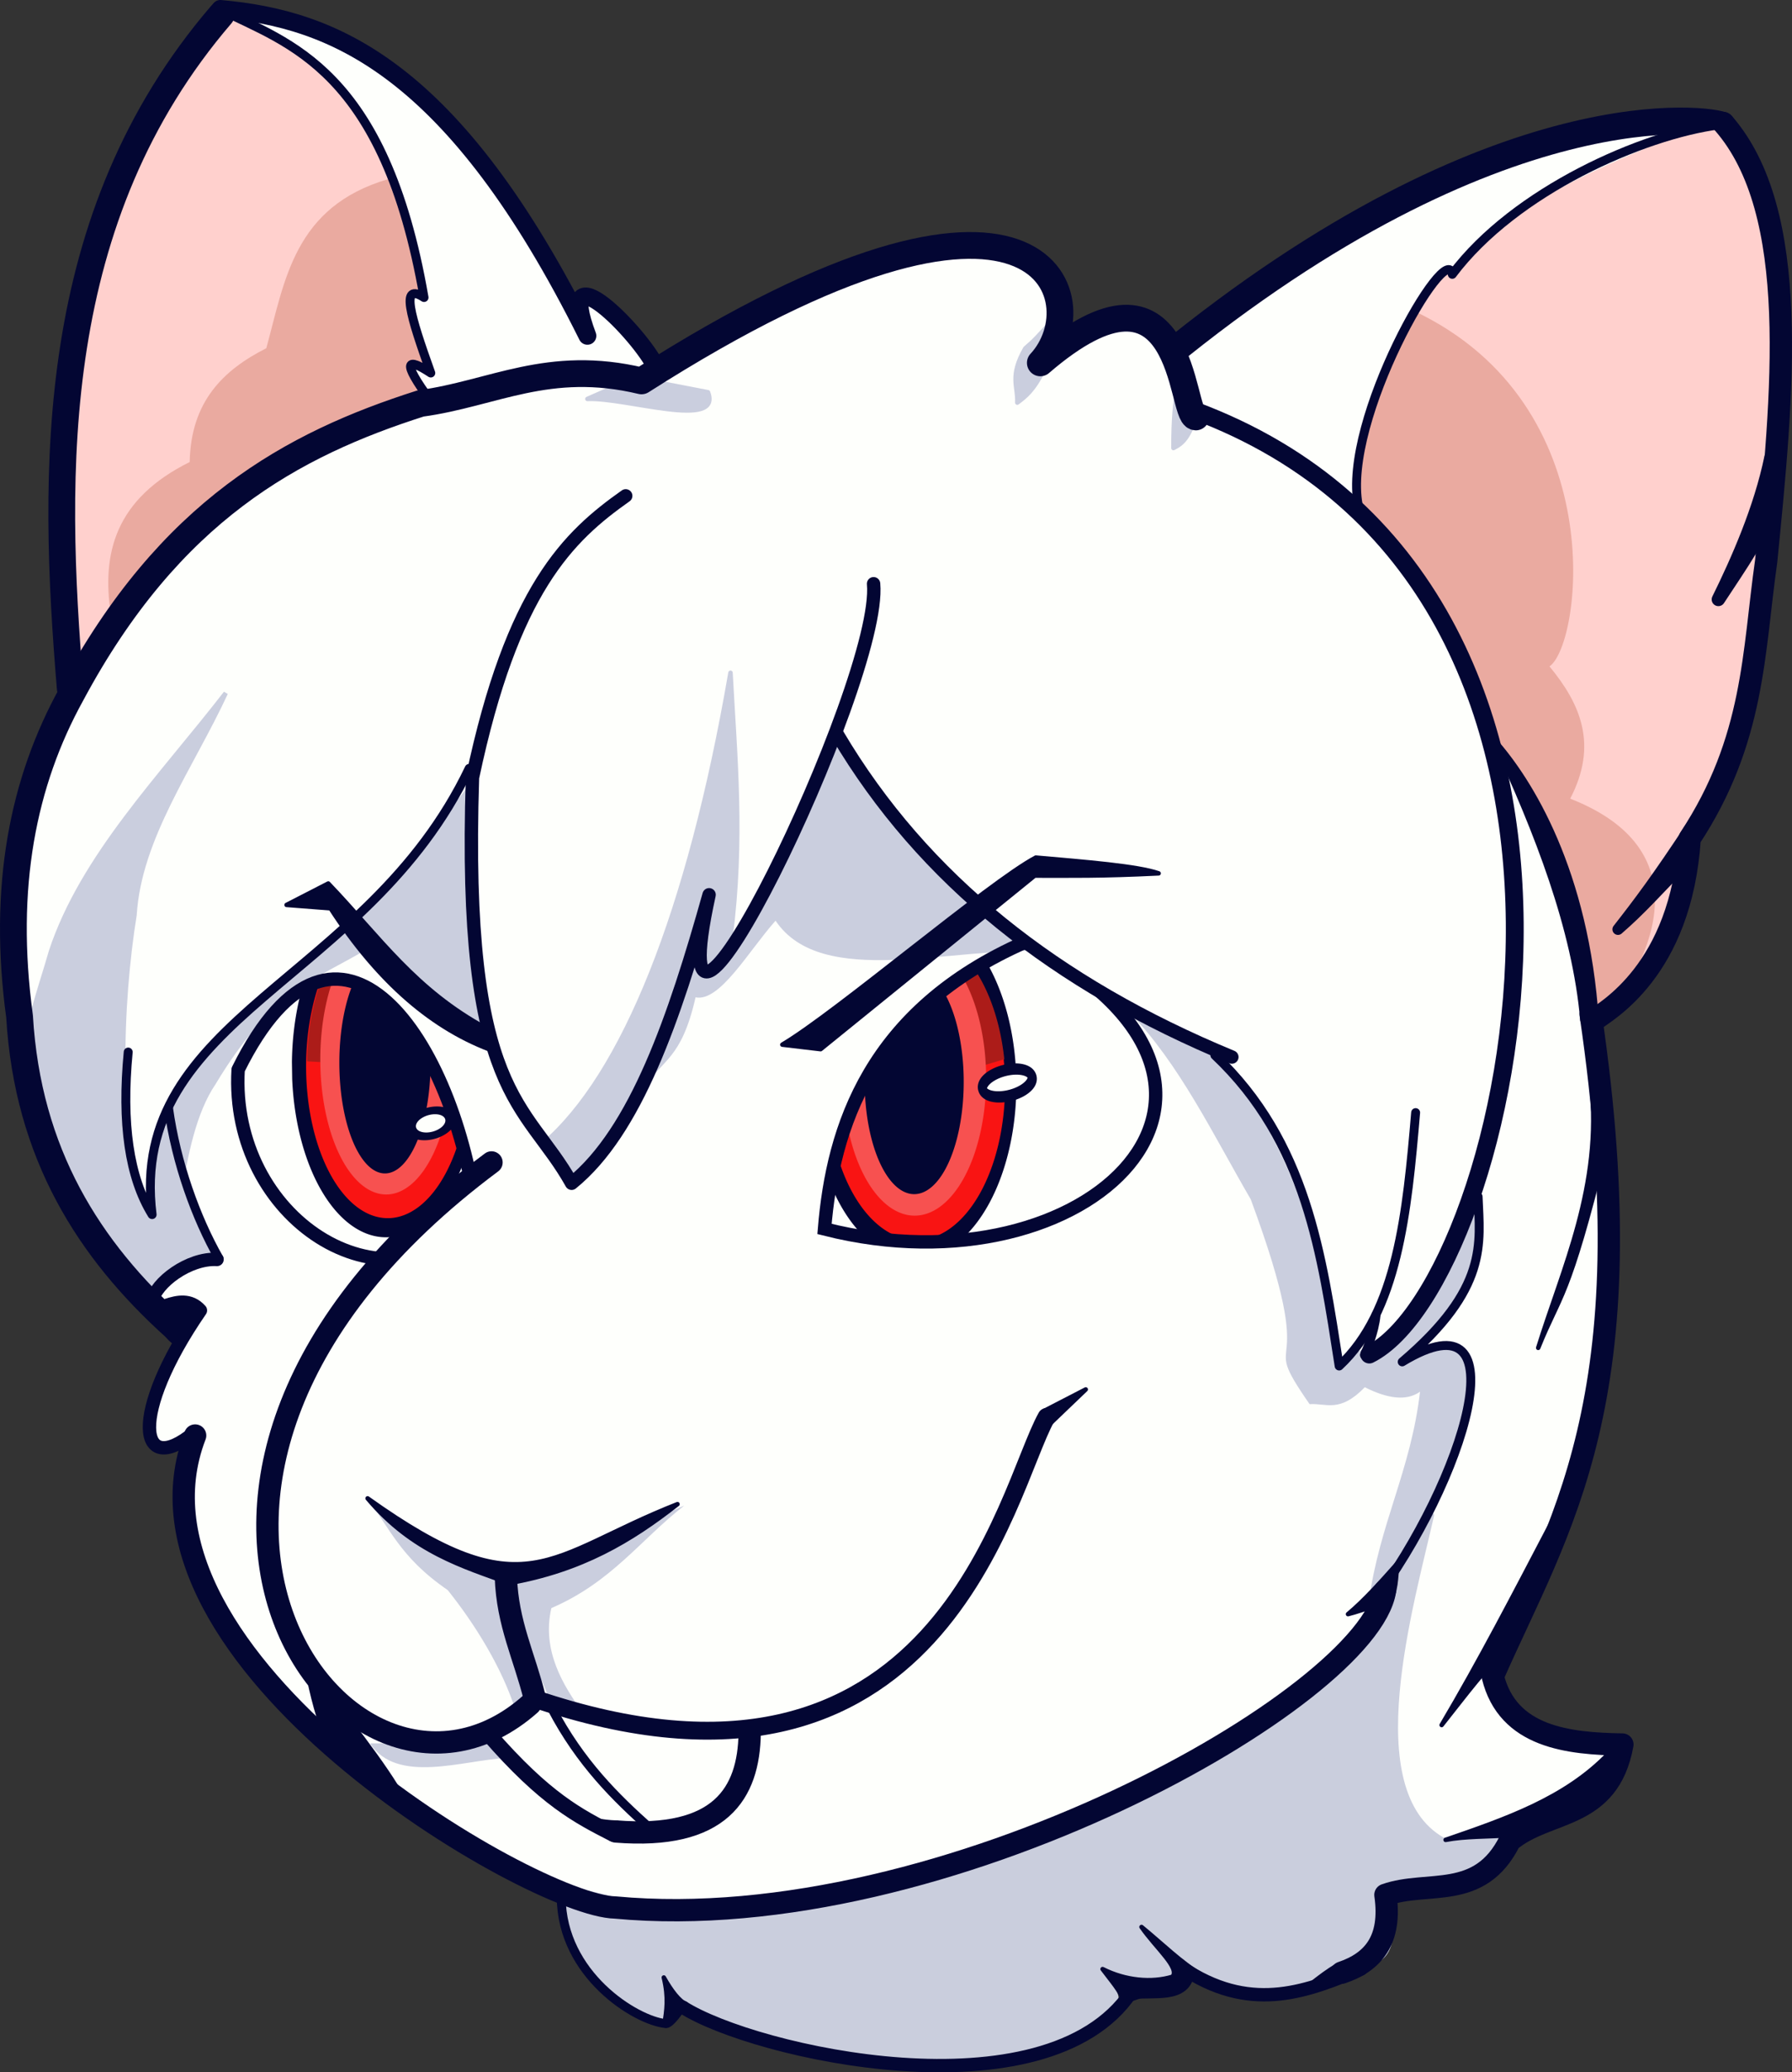 <?xml version="1.0" encoding="UTF-8" standalone="no"?>
<!-- Created with Inkscape (http://www.inkscape.org/) -->

<svg
   xmlns:dc="http://purl.org/dc/elements/1.1/"
   xmlns:cc="http://creativecommons.org/ns#"
   xmlns:rdf="http://www.w3.org/1999/02/22-rdf-syntax-ns#"
   xmlns:svg="http://www.w3.org/2000/svg"
   xmlns="http://www.w3.org/2000/svg"
   version="1.1"
   width="401.671"
   height="464.407"
   id="svg3223">
  <rect width="100%" height="100%" fill="#333333" stroke="none"/>
  <defs
     id="defs3225" />
  <g
     transform="translate(-308.762,-0.094)"
     id="layer27">
    <path
       d="m 434.439,424.202 185.38,-68.869 -6.132,85.85 c -12.191,-0.044 -15.749,13.501 -37.265,1.415 -5.287,2.791 -11.708,3.313 -20.755,-1.415 24.064,24.592 -70.468,28.399 -96.699,5.66 2.153,18.484 -25.185,-6.177 -24.529,-22.642 z"
       id="path4201"
       style="fill:#cacedd;fill-opacity:1;stroke:none" />
    <path
       d="m 555.903,441.36 c 5.128,2.601 11.021,3.143 15.684,1.71 1.704,-1.97 -3.689,-6.429 -6.958,-11.144 4.519,3.681 8.823,8.005 13.62,10.849 l -17.63,5.896 c -0.41,-2.089 -2.845,-4.784 -4.717,-7.311 z"
       id="path4209"
       style="fill:#030633;fill-opacity:1;stroke:#030633;stroke-width:1px;stroke-linecap:round;stroke-linejoin:round;stroke-opacity:1" />
    <path
       d="m 434.557,425.264 c 0.115,17.375 16.692,27.615 23.349,28.302"
       id="path4211"
       style="fill:none;stroke:#030633;stroke-width:2;stroke-linecap:round;stroke-linejoin:round;stroke-miterlimit:4;stroke-opacity:1;stroke-dasharray:none" />
    <path
       d="m 457.729,453.566 c 0.418,-2.915 0.93,-5.726 -0.177,-10.319 1.616,2.902 3.49,5.36 4.95,5.921 -1.544,2.802 -4.404,6.185 -4.773,4.398 z"
       id="path4213"
       style="fill:#030633;fill-opacity:1;stroke:#030633;stroke-width:1px;stroke-linecap:round;stroke-linejoin:round;stroke-opacity:1" />
  </g>
  <g
     transform="translate(-308.762,-0.094)"
     id="layer26">
    <path
       d="m 613.826,441.349 c -11.749,4.9 -23.99,9.811 -38.819,0.542 -0.48,5.808 -7.61,4.135 -12.736,4.717 -19.159,28.288 -84.423,13.516 -100.473,3.302"
       id="path4203"
       style="fill:none;stroke:#030633;stroke-width:3;stroke-linecap:round;stroke-linejoin:round;stroke-miterlimit:4;stroke-opacity:1;stroke-dasharray:none" />
    <path
       d="m 602.716,444.627 c 4.168,-3.324 7.131,-5.098 8.964,-5.42 l 0.208,2.96 z"
       id="path4207"
       style="fill:#030633;fill-opacity:1;stroke:#030633;stroke-width:1px;stroke-linecap:round;stroke-linejoin:round;stroke-opacity:1" />
  </g>
  <g
     transform="translate(-308.762,-0.094)"
     id="layer3"
     style="display:inline">
    <path
       d="M 324.512,155.407 C 320.148,112.097 318.286,50.813 358.857,2.558 381.181,12.159 401.986,21.825 404.566,89.999 355.852,108.892 340.184,128.228 324.512,155.407 z"
       id="path3790"
       style="fill:#ffd0cd;fill-opacity:1;stroke:none" />
    <path
       d="m 333.603,137.729 c -2.072,-13.64 0.985,-25.814 17.678,-34.093 0.254,-13.581 7.546,-20.628 17.173,-25.506 4.179,-15.272 6.237,-31.686 27.274,-37.881 6.479,17.237 10.567,34.106 8.334,50.003 -33.613,8.11 -50.2,29.192 -70.458,47.477 z"
       id="path3818"
       style="fill:#eaaaa0;fill-opacity:1;stroke:none" />
    <path
       d="M 324.512,154.397 C 320.462,105.655 319.347,48.813 358.352,3.379"
       id="path3798"
       style="fill:none;stroke:#030633;stroke-width:6;stroke-linecap:round;stroke-linejoin:round;stroke-miterlimit:4;stroke-opacity:1;stroke-dasharray:none" />
    <path
       d="m 324.512,155.407 c -4.363,-43.31 -5.973,-105.288 34.598,-153.543 22.324,9.601 42.877,19.962 45.457,88.136 -48.714,18.892 -64.382,38.228 -80.055,65.407 z"
       id="path3790-3"
       style="fill:none;stroke:none" />
  </g>
  <g
     transform="translate(-308.762,-0.094)"
     id="layer6"
     style="display:inline">
    <path
       d="m 358.036,2.179 c 31.409,5.286 49.433,12.133 82.391,73.425 -9.275,-19.056 10.174,-3.491 15.152,6.566 l -5.303,2.525 -44.952,5.303 c -6.826,-9.31 -5.252,-9.753 0,-6.313 C 400.731,70.852 398.395,63.212 403.808,66.766 394.947,15.564 373.48,9.907 358.036,2.179 z"
       id="path3082"
       style="fill:#fefffc;fill-opacity:1;stroke:#030633;stroke-width:2;stroke-linecap:butt;stroke-linejoin:round;stroke-miterlimit:4;stroke-opacity:1;stroke-dasharray:none" />
    <path
       d="m 358.155,2.094 c 25.302,2.25 52.307,13.064 82.272,73.258 -7.569,-20.155 11.741,-0.554 15.405,7.071"
       id="path3852"
       style="fill:none;stroke:#030633;stroke-width:4;stroke-linecap:round;stroke-linejoin:round;stroke-miterlimit:4;stroke-opacity:1;stroke-dasharray:none" />
  </g>
  <g
     transform="translate(-308.762,-0.094)"
     id="layer8">
    <path
       d="M 569.286,80.857 C 615.924,41.04 673.317,24.739 693.929,27.643 l -81.786,86.429 c -37.02,5.555 -40.069,-30.356 -42.857,-33.214 z"
       id="path3868"
       style="fill:#fefffc;fill-opacity:1;stroke:none" />
    <path
       d="M 694.793,28.189 C 693.097,27.038 644.989,18.811 569.643,80.5"
       id="path3866"
       style="fill:none;stroke:#030633;stroke-width:6;stroke-linecap:round;stroke-linejoin:round;stroke-miterlimit:4;stroke-opacity:1;stroke-dasharray:none" />
  </g>
  <g
     transform="translate(-308.762,-0.094)"
     id="layer7"
     style="display:inline">
    <path
       d="M 612.143,114.071 C 615.248,57.939 654.616,41.696 695,26.571 732.931,101.918 674.282,239.489 665.475,229.757 646.358,188.428 629.408,151.697 612.143,114.071 z"
       id="path3855"
       style="fill:#ffd0cd;fill-opacity:1;stroke:none" />
    <path
       d="m 613.571,114.786 c -0.476,-16.905 4.048,-30.952 12.143,-45 44.59,21.032 37.556,74.799 30.357,79.643 6.899,8.352 10.974,17.511 4.643,29.643 28.959,11.337 19.503,34.948 6.429,51.071 z"
       id="path3857"
       style="fill:#eaaaa0;fill-opacity:1;stroke:none" />
    <path
       d="M 613.214,113.357 C 609.54,94.195 633.16,53.387 634.286,61.571 648.382,42.791 677.101,30.303 694.062,28.089"
       id="path3859"
       style="fill:none;stroke:#030633;stroke-width:2;stroke-linecap:round;stroke-linejoin:round;stroke-miterlimit:4;stroke-opacity:1;stroke-dasharray:none" />
  </g>
  <g
     transform="translate(-308.762,-0.094)"
     id="layer9">
    <path
       d="m 695,27.643 c 17.538,19.994 13.365,60.657 9.643,98.214 -2.901,20.281 -2.555,40.063 -17.143,62.143 -1.939,29.732 -18.861,38.691 -21.429,40.714"
       id="path3871"
       style="fill:none;stroke:#030633;stroke-width:5;stroke-linecap:round;stroke-linejoin:round;stroke-miterlimit:4;stroke-opacity:1;stroke-dasharray:none" />
  </g>
  <g
     transform="translate(-308.762,-0.094)"
     id="layer10">
    <path
       d="m 705.714,102.643 c -2.37,11.504 -7.518,23.127 -11.786,31.786 4.92,-7.52 10.508,-15.373 11.786,-21.071 z"
       id="path3880"
       style="fill:#030633;fill-opacity:1;stroke:#030633;stroke-width:3;stroke-linecap:round;stroke-linejoin:round;stroke-miterlimit:4;stroke-opacity:1;stroke-dasharray:none" />
    <path
       d="m 671.429,208.357 c 4.583,-5.846 8.958,-11.665 16.387,-22.983 l -1.03,7.626 c -6.873,7.036 -10.187,10.876 -15.357,15.357 z"
       id="path3882"
       style="fill:#030633;fill-opacity:1;stroke:#030633;stroke-width:2.5;stroke-linecap:round;stroke-linejoin:round;stroke-miterlimit:4;stroke-opacity:1;stroke-dasharray:none" />
  </g>
  <g
     transform="translate(-308.762,-0.094)"
     id="layer20">
    <path
       d="m 644.601,169.08 c 7.899,11.378 14.284,23.059 15.962,35.681 l 9.859,69.014 c -3.507,23.811 -4.697,49.013 -12.207,70.423 -7.222,9.336 -9.081,22.024 -13.146,33.333 1.894,12.174 15.416,11.74 26.652,13.724 -4.749,11.309 -15.44,15.597 -24.774,21.487 -6.131,9.605 -17.309,10.796 -28.639,11.737 1.106,11.316 -5.135,13.592 -9.39,18.31 -1.374,-27.23 0.482,-53.287 7.512,-77.465 l 5.164,-92.958 z"
       id="path3992"
       style="fill:#fefffc;fill-opacity:1;stroke:none" />
  </g>
  <g
     transform="translate(-308.762,-0.094)"
     id="layer60">
    <path
       d="m 629.712,339.655 c -4.535,20.171 -16.893,61.707 2.431,72.696 4.966,0.143 14.173,-3.349 14.831,0.486 -2.632,7.56 -14.066,10.425 -26.258,12.886 0.257,13.715 -0.513,13.315 -12.521,17.262 3.365,-25.785 -10.781,-43.607 6.686,-76.1 4.512,-13.56 9.025,-26.62 14.831,-27.231 z"
       id="path4157"
       style="fill:#cacedd;fill-opacity:1;stroke:#cacedd;stroke-width:1px;stroke-linecap:round;stroke-linejoin:round;stroke-opacity:1" />
  </g>
  <g
     transform="translate(-308.762,-0.094)"
     id="layer21">
    <path
       d="m 609.506,442.163 c 7.037,-2.364 11.25,-7.307 9.793,-17.429 9.477,-3.365 21.156,1.449 27.886,-12.117 8.457,-7.106 22.139,-4.566 25.23,-21.578 -12.061,-0.202 -25.694,-1.572 -29.048,-15.271 14.819,-33.691 34.665,-61.698 21.932,-148.375"
       id="path3997"
       style="fill:none;stroke:#030633;stroke-width:5;stroke-linecap:round;stroke-linejoin:round;stroke-miterlimit:4;stroke-opacity:1;stroke-dasharray:none" />
    <path
       d="m 632.79,412.41 c 13.399,-4.626 26.837,-9.195 36.557,-19.34 -1.798,4.409 1.54,7.677 -10.613,14.387 -4.905,5.499 -17.267,3.277 -25.944,4.953 z"
       id="path4001"
       style="fill:#030633;fill-opacity:1;stroke:#030633;stroke-width:1px;stroke-linecap:round;stroke-linejoin:round;stroke-opacity:1" />
    <path
       d="m 631.901,386.674 c 8.471,-14.29 16.475,-29.747 24.516,-45.112 l -10.006,28.185 c -4.038,3.247 -9.423,10.534 -14.509,16.927 z"
       id="path4003"
       style="fill:#030633;fill-opacity:1;stroke:#030633;stroke-width:1px;stroke-linecap:round;stroke-linejoin:round;stroke-opacity:1" />
    <path
       d="m 665.456,242.95 c 2.504,22.948 -6.374,41.314 -11.911,59.199 4.901,-12.229 6.566,-10.245 15.095,-44.812 z"
       id="path4005"
       style="fill:#030633;fill-opacity:1;stroke:#030633;stroke-width:1px;stroke-linecap:round;stroke-linejoin:round;stroke-opacity:1" />
    <path
       d="m 643.522,165.709 c 8.402,9.334 20.922,29.77 23.113,63.09 l -3.17,-0.042 c -1.801,-20.579 -10.187,-42.02 -19.943,-63.049 z"
       id="path4011"
       style="fill:#030633;fill-opacity:1;stroke:#030633;stroke-width:1px;stroke-linecap:round;stroke-linejoin:round;stroke-opacity:1" />
  </g>
  <g
     transform="translate(-308.762,-0.094)"
     id="layer16">
    <path
       d="m 432.857,423 c -19.987,-6.015 -37.492,-24.444 -55.714,-39.286 -12.765,-10.12 -35.473,-36.286 -24.286,-62.143 -17.381,14.524 -8.939,-18.745 1.964,-28.214 -28.159,-4.862 -16.024,-8.209 -0.893,-13.393 -23.469,-9.787 -6.217,-32.288 -11.071,-50.536 L 400,150.857 l 174.286,9.286 49.286,145.714 c 19.045,13.054 5.281,33.827 -7.143,54.286 -27.552,41.182 -70.786,50.178 -91.429,55.714 -78.354,25.396 -63.496,8.273 -92.143,7.143 z"
       id="path3946"
       style="fill:#fefffc;fill-opacity:1;stroke:none" />
  </g>
  <g
     transform="translate(-308.762,-0.094)"
     id="layer4"
     style="display:inline">
    <g
       transform="translate(1.251,-8.4)"
       id="g3975">
      <g
         transform="translate(-0.664,7.967)"
         id="g4204">
        <path
           d="m 372.149,234.225 a 23.571,49.464 0 1 1 0.067,4.979"
           transform="matrix(0.894,0,0,0.777,40.906,56.523)"
           id="path4202"
           style="fill:#030633;fill-opacity:1" />
        <g
           id="g4164">
          <path
             d="m 410.374,240.575 a 16.731,35.04 0 1 1 -0.003,-0.695"
             transform="matrix(1.094,0,0,0.971,-35.558,5.925)"
             id="path3376"
             style="fill:#f91413;fill-opacity:1" />
          <path
             d="m 376.921,239.53 a 16.731,35.04 0 1 1 33.301,5.765 l -16.578,-4.72 z"
             transform="matrix(1.1,0,0,0.971,-37.623,5.789)"
             id="path3376-4"
             style="fill:#ac1c19;fill-opacity:1;display:inline" />
          <path
             d="m 405.071,238.997 a 11.301,30.557 0 1 1 -22.602,0 11.301,30.557 0 1 1 22.602,0 z"
             transform="matrix(1.307,0,0,0.991,-119.918,1.082)"
             id="path3368"
             style="fill:#f75150;fill-opacity:1" />
          <path
             d="m 406.46,238.555 a 10.796,24.812 0 1 1 -21.592,0 10.796,24.812 0 1 1 21.592,0 z"
             transform="matrix(0.947,0,0,1,19.767,0.126)"
             id="path3366"
             style="fill:#030633;fill-opacity:1" />
        </g>
      </g>
    </g>
    <path
       d="m 372.149,234.225 a 23.571,49.464 0 1 1 0.067,4.979"
       transform="matrix(0.97,0,0,0.788,129.867,57.847)"
       id="path4202-4"
       style="fill:#030633;fill-opacity:1" />
    <path
       d="m 410.374,240.575 a 16.731,35.04 0 1 1 -0.003,-0.695"
       transform="matrix(1.187,0,0,0.985,46.921,6.53)"
       id="path3376-9"
       style="fill:#f91413;fill-opacity:1" />
    <path
       d="m 377.154,246.499 a 16.731,35.04 0 0 1 32.974,-11.912 l -16.485,5.988 z"
       transform="matrix(1.188,0,0,0.985,46.637,6.392)"
       id="path3376-4-3"
       style="fill:#ac1c19;fill-opacity:1;display:inline" />
    <path
       d="m 405.071,238.997 a 11.301,30.557 0 1 1 -22.602,0 11.301,30.557 0 1 1 22.602,0 z"
       transform="matrix(1.418,0,0,1.005,-44.588,1.618)"
       id="path3368-8"
       style="fill:#f75150;fill-opacity:1" />
    <path
       d="m 406.46,238.555 a 10.796,24.812 0 1 1 -21.592,0 10.796,24.812 0 1 1 21.592,0 z"
       transform="matrix(1.028,0,0,1.014,106.935,0.649)"
       id="path3366-9"
       style="fill:#030633;fill-opacity:1" />
  </g>
  <g
     transform="translate(-308.762,-0.094)"
     id="layer19">
    <path
       d="m 529.004,242.016 a 5.644,2.241 0 1 1 0.016,0.226"
       transform="matrix(0.981,-0.255,0.322,1.238,-67.884,79.442)"
       id="path3971"
       style="fill:#fefffc;fill-opacity:1;stroke:#030633;stroke-width:2;stroke-linecap:round;stroke-linejoin:round;stroke-miterlimit:4;stroke-opacity:1;stroke-dasharray:none" />
    <path
       d="m 401.193,252.211 a 3.32,2.822 0 1 1 0.009,0.284"
       transform="matrix(1.329,-0.373,0.263,0.936,-198.655,166.589)"
       id="path3973"
       style="fill:#fefffc;fill-opacity:1;stroke:#030633;stroke-width:1.727;stroke-linecap:round;stroke-linejoin:round;stroke-miterlimit:4;stroke-opacity:1;stroke-dasharray:none" />
  </g>
  <g
     transform="translate(-308.762,-0.094)"
     id="layer17"
     style="display:inline">
    <path
       d="m 493.929,265.857 c 13.054,-46.066 28.57,-42.884 43.393,-53.571 L 493.75,195.679 c -8.942,22.515 -10.379,45.762 0.179,70.179 z"
       id="path3966"
       style="fill:#fefffc;fill-opacity:1;stroke:none" />
    <path
       d="m 492.857,275.857 c 15.928,5.185 31.099,3.253 46.071,-0.536 l -27.5,25 z"
       id="path3968"
       style="fill:#fefffc;fill-opacity:1;stroke:none" />
    <path
       d="m 386.071,198 43.75,32.143 -15.12,35.714 c -10.115,-51.315 -26.914,-46.382 -52.559,-48.036 z"
       id="path3952"
       style="fill:#fefffc;fill-opacity:1;stroke:none;display:inline" />
    <path
       d="m 361.051,239.242 c 3.904,35.84 27.765,42.311 33.066,44.493 L 378.07,305.131 356.188,266.716 z"
       id="path4940"
       style="fill:#fefffc;fill-opacity:1;stroke:#fefffc;stroke-width:1px;stroke-linecap:butt;stroke-linejoin:miter;stroke-opacity:1;display:inline" />
  </g>
  <g
     transform="translate(-308.762,-0.094)"
     id="layer14">
    <path
       d="m 349.529,267.017 c -1.852,-4.239 -2.542,-6.806 -4.394,-16.865 17.794,-28.565 45.541,-50.551 68.017,-74.795 l 3.788,58.589 c -11.341,-9.574 -17.518,-13.982 -26.264,-20.961 -10.728,6.427 -20.949,8.977 -33.588,30.052 -4.455,6.569 -6.214,16.167 -7.559,23.979 z"
       id="path3920"
       style="fill:#cacede;fill-opacity:1;stroke:none" />
    <path
       d="m 453.306,243.795 c 3.816,-6.375 8.147,-6.05 11.364,-20.203 5.452,1.102 11.871,-10.371 17.93,-17.173 10.34,15.424 39.504,5.749 60.609,6.819 l -46.467,-47.73 -33.496,51.359 z"
       id="path3930"
       style="fill:#cacede;fill-opacity:1;stroke:none" />
    <path
       d="m 561.909,226.956 20.444,8.758 c 21.436,27.116 22.488,47.96 27.274,69.953 2.686,-3.03 1.456,-15.914 6.303,-22.372 4.847,-6.458 15.77,-6.489 23.749,-14.499 -0.206,5.545 1.568,8.76 -1.01,17.93 -4.273,11.123 -10.181,13.292 -15.062,18.943 2.788,-3.088 7.231,-5.227 12.951,-2.697 3.633,14.748 -2.363,23.709 -5.718,34.009 l -15.25,21.978 c 2.362,-17.358 9.445,-29.432 11.462,-46.979 -3.057,2.154 -7.298,1.546 -12.374,-1.01 -5.646,5.825 -8.588,3.541 -12.374,3.788 -12.456,-17.934 3.194,-1.655 -13.193,-45.902 -8.504,-14.616 -16.005,-30.39 -27.202,-41.9 z"
       id="path3932"
       style="fill:#cacede;fill-opacity:1;stroke:none" />
    <path
       d="m 390.676,335.466 c 9.727,6.16 18.971,15.696 29.294,17.678 -0.13,9.613 5.016,19.016 8.081,27.527 l -3.788,2.525 c -2.941,-9.194 -8.862,-18.914 -15.152,-26.769 -10.957,-7.521 -12.904,-14.042 -18.435,-20.961 z"
       id="path3936"
       style="fill:#cacede;fill-opacity:1;stroke:none" />
    <path
       d="m 432.345,382.186 7.071,1.768 c -4.449,-6.193 -9.252,-13.977 -7.071,-23.486 13.556,-5.849 19.928,-15.29 29.799,-22.981 -12.717,5.242 -26.701,15.552 -38.133,15.657 -1.148,10.87 5.269,19.977 8.334,29.042 z"
       id="path3938"
       style="fill:#cacede;fill-opacity:1;stroke:none" />
    <path
       d="m 391.687,390.772 c 5.522,0.113 15.054,-0.706 27.274,-1.263 l 3.283,4.546 c -9.707,0.492 -24.511,5.987 -30.557,-3.283 z"
       id="path3940"
       style="fill:#cacede;fill-opacity:1;stroke:none" />
  </g>
  <g
     transform="translate(-308.762,-0.094)"
     id="layer18">
    <path
       d="m 493.571,275.5 c 1.873,-22.705 10.068,-48.925 45,-64.286 62.168,31.969 14.71,79.429 -45,64.286 z"
       id="path3964"
       style="fill:none;stroke:#030633;stroke-width:3;stroke-linecap:butt;stroke-linejoin:miter;stroke-miterlimit:4;stroke-opacity:1;stroke-dasharray:none" />
    <path
       d="m 362.143,239.786 c 22.276,-44.99 48.673,-6.781 53.59,33.75 -20.887,21.822 -55.555,-0.344 -53.59,-33.75 z"
       id="path3950"
       style="fill:none;stroke:#030633;stroke-width:3;stroke-linecap:round;stroke-linejoin:round;stroke-miterlimit:4;stroke-opacity:1;stroke-dasharray:none" />
  </g>
  <g
     transform="translate(-308.762,-0.094)"
     id="layer71">
    <path
       d="m 386.477,292.722 c 9.442,-12.321 20.063,-23.267 35.072,-34.9 l 22.35,37.994 z"
       id="path4170"
       style="fill:#fefffc;fill-opacity:1;stroke:#fefffc;stroke-width:1px;stroke-linecap:butt;stroke-linejoin:miter;stroke-opacity:1;display:inline" />
  </g>
  <g
     transform="translate(-308.762,-0.094)"
     id="layer22">
    <path
       d="m 640.073,268.265 c 0.395,10.495 2.393,20.503 -17.011,37.023 27.359,-16.606 13.825,26.977 -6.671,54.034"
       id="path4014"
       style="fill:none;stroke:#030633;stroke-width:2;stroke-linecap:round;stroke-linejoin:round;stroke-miterlimit:4;stroke-opacity:1;stroke-dasharray:none" />
    <path
       d="m 352.503,321.788 c -19.258,49.953 75.615,105.428 94.171,105.774 73.958,6.914 168.719,-47.178 172.539,-70.998"
       id="path4043"
       style="fill:none;stroke:#030633;stroke-width:5;stroke-linecap:round;stroke-linejoin:round;stroke-miterlimit:4;stroke-opacity:1;stroke-dasharray:none" />
    <path
       d="m 610.915,361.819 c 3.675,-3.064 7.351,-7.181 11.026,-11.321 -0.28,3.188 -0.232,6.277 -1.887,9.08 -0.965,-0.718 -5.576,1.371 -9.139,2.241 z"
       id="path4045"
       style="fill:#030633;fill-opacity:1;stroke:#030633;stroke-width:1px;stroke-linecap:round;stroke-linejoin:round;stroke-opacity:1" />
    <path
       d="m 398.943,402.858 c -3.041,-5.974 -13.782,-19.971 -21.345,-28.892 1.064,5.964 2.632,11.803 4.953,17.453 z"
       id="path4066"
       style="fill:#030633;fill-opacity:1;stroke:#030633;stroke-width:1px;stroke-linecap:round;stroke-linejoin:round;stroke-opacity:1" />
  </g>
  <g
     transform="translate(-308.762,-0.094)"
     id="layer24">
    <path
       d="m 418.932,260.594 c -95.914,71.498 -32.27,157.681 8.672,121.41"
       id="path4048"
       style="fill:none;stroke:#030633;stroke-width:5;stroke-linecap:round;stroke-linejoin:round;stroke-miterlimit:4;stroke-opacity:1;stroke-dasharray:none" />
    <path
       d="m 428.625,380.65 c -2.312,-9.391 -6.124,-16.684 -6.476,-27.152"
       id="path4050"
       style="fill:none;stroke:#030633;stroke-width:5;stroke-linecap:round;stroke-linejoin:round;stroke-miterlimit:4;stroke-opacity:1;stroke-dasharray:none" />
    <path
       d="m 391.16,335.876 c 35.473,25.333 40.213,12.809 69.458,1.297 -10.436,8.18 -21.483,14.811 -37.736,17.689 -10.153,-3.734 -21.577,-6.949 -31.722,-18.986 z"
       id="path4052"
       style="fill:#030633;fill-opacity:1;stroke:#030633;stroke-width:1px;stroke-linecap:round;stroke-linejoin:round;stroke-opacity:1" />
    <path
       d="m 428.272,380.67 c 91.332,31.136 105.945,-46.735 115.073,-63.04"
       id="path4054"
       style="fill:none;stroke:#030633;stroke-width:4;stroke-linecap:round;stroke-linejoin:round;stroke-miterlimit:4;stroke-opacity:1;stroke-dasharray:none" />
    <path
       d="m 542.872,316.241 9.257,-4.776 -8.314,7.96 z"
       id="path4056"
       style="fill:#030633;fill-opacity:1;stroke:#030633;stroke-width:1px;stroke-linecap:round;stroke-linejoin:round;stroke-opacity:1" />
    <path
       d="m 418.256,388.685 c 12.78,14.733 20.271,18.448 27.851,22.348"
       id="path4058"
       style="fill:none;stroke:#030633;stroke-width:3.5;stroke-linecap:round;stroke-linejoin:round;stroke-miterlimit:4;stroke-opacity:1;stroke-dasharray:none" />
    <path
       d="m 446.783,410.522 c 23.459,1.874 29.801,-8.518 30.019,-22.014"
       id="path4060"
       style="fill:none;stroke:#030633;stroke-width:5;stroke-linecap:round;stroke-linejoin:round;stroke-miterlimit:4;stroke-opacity:1;stroke-dasharray:none" />
    <path
       d="m 447.087,408.548 c -1.854,-0.059 -3.313,-0.247 -4.894,-0.56 l 4.363,3.302 c 0.147,-1.091 1.459,0.5 0.531,-2.742 z"
       id="path4062"
       style="fill:#030633;fill-opacity:1;stroke:#030633;stroke-width:1px;stroke-linecap:round;stroke-linejoin:round;stroke-opacity:1" />
    <path
       d="m 432.434,382.928 c 6.353,12.186 14.426,20.09 21.993,26.828"
       id="path4064"
       style="fill:none;stroke:#030633;stroke-width:2;stroke-linecap:round;stroke-linejoin:round;stroke-miterlimit:4;stroke-opacity:1;stroke-dasharray:none" />
  </g>
  <g
     transform="translate(-308.762,-0.094)"
     id="layer5"
     style="display:inline">
    <path
       d="m 337.896,290.01 c -6.599,-16.529 -43.994,-45.047 -13.637,-136.876 22.914,-28.128 49.315,-71.205 125.259,-68.185 22.005,-8.845 85.381,-57.368 97.985,-10.607 12.065,-6.451 22.104,-2.771 28.789,17.678 62.448,8.452 103.818,146.558 41.416,208.596 l -8.469,4.459 c -6.453,-19.891 -3.433,-36.898 -27.927,-69.999 -37.25,-17.489 -68.656,-39.631 -85.832,-71.841 -7.247,27.199 -18.103,46.674 -32.83,54.043 -11.905,31.182 -16.551,37.711 -24.749,45.457 -19.078,-14.894 -23.765,-48.016 -22.728,-88.388 -30.066,39.697 -53.449,52.509 -67.301,70.837 -5.302,13.778 -1.765,24.697 8.207,37.249 z"
       id="path3884"
       style="fill:#fefffc;fill-opacity:1;stroke:none" />
  </g>
  <g
     transform="translate(-308.762,-0.094)"
     id="layer11"
     style="display:inline">
    <path
       d="m 440.427,89.494 10.607,-4.672 16.424,3.178 c 3.169,8.439 -18.318,1.115 -27.031,1.494 z"
       id="path3887"
       style="fill:#cacede;fill-opacity:1;stroke:#cacede;stroke-width:1px;stroke-linecap:round;stroke-linejoin:round;stroke-opacity:1" />
    <path
       d="m 536.786,90.321 c 0.183,-3.738 -1.816,-5.841 1.786,-12.143 1.306,-1.256 0.954,-0.578 4.821,-4.821 -0.121,3.058 0.678,4.89 -0.714,9.643 -2.275,4.613 -4.083,5.96 -5.893,7.321 z"
       id="path3889"
       style="fill:#cacede;fill-opacity:1;stroke:#cacede;stroke-width:1px;stroke-linecap:round;stroke-linejoin:round;stroke-opacity:1" />
    <path
       d="m 571.786,100.5 c -0.023,-6.394 0.44,-10.74 0.893,-12.857 l 4.286,4.464 c -1.426,6.096 -3.284,7.446 -5.179,8.393 z"
       id="path3891"
       style="fill:#cacede;fill-opacity:1;stroke:#cacede;stroke-width:1px;stroke-linecap:round;stroke-linejoin:round;stroke-opacity:1" />
    <path
       d="m 430.578,256.422 c 17.88,-15.345 32.625,-51.67 41.921,-105.561 1.016,18.936 2.834,37.202 0,59.346 -5,11.78 -6.022,3.454 -7.497,2.423 -7.142,15.025 -16.156,38.821 -27.501,51.86 z"
       id="path3893"
       style="fill:#cacede;fill-opacity:1;stroke:#cacede;stroke-width:1px;stroke-linecap:round;stroke-linejoin:round;stroke-opacity:1" />
    <path
       d="m 314.663,240.765 c -0.501,-10.19 2.852,-17.999 5.556,-27.527 7.049,-21.277 24.6,-39.053 39.143,-57.831 -7.768,16.75 -19.389,32.391 -20.456,49.75 -3.091,18.965 -4.546,50.255 2.778,67.175 l 4.419,-20.961 c 1.632,8.951 6.326,21.717 11.037,30.389 -6.707,0.223 -11.664,4.062 -15.801,9.424 -10.024,-14.138 -21.29,-33.631 -26.676,-50.419 z"
       id="path3895"
       style="fill:#cacede;fill-opacity:1;stroke:#cacede;stroke-width:1px;stroke-linecap:butt;stroke-linejoin:miter;stroke-opacity:1" />
  </g>
  <g
     transform="translate(-308.762,-0.094)"
     id="layer12">
    <path
       d="m 347.998,297.586 c -19.268,-17.348 -33.035,-38.927 -34.85,-69.701 -3.961,-29.06 0.773,-52.587 11.617,-72.226 22.045,-41.163 49.575,-55.996 78.287,-65.155 16.177,-2.18 28.665,-10.047 49.497,-5.051 90.313,-57.643 102.46,-18.035 89.398,-4.041 32.679,-28.144 31.374,11.937 34.85,12.122"
       id="path3900"
       style="fill:none;stroke:#030633;stroke-width:6;stroke-linecap:round;stroke-linejoin:round;stroke-miterlimit:4;stroke-opacity:1;stroke-dasharray:none" />
    <path
       d="M 576.292,92.02 C 683.874,131.901 647.566,287.745 615.688,303.647"
       id="path3902"
       style="fill:none;stroke:#030633;stroke-width:4;stroke-linecap:round;stroke-linejoin:round;stroke-miterlimit:4;stroke-opacity:1;stroke-dasharray:none" />
    <path
       d="m 449.013,111.213 c -12.882,9.096 -25.436,20.929 -34.345,63.135 -2.327,71.65 11.993,72.595 22.223,90.914 14.398,-11.642 23.061,-37.048 30.81,-64.65 -12.705,58.214 38.916,-47.701 36.871,-69.701"
       id="path3904"
       style="fill:none;stroke:#030633;stroke-width:3;stroke-linecap:round;stroke-linejoin:round;stroke-miterlimit:4;stroke-opacity:1;stroke-dasharray:none" />
    <path
       d="m 413.929,172.286 c -22.894,47.965 -76.595,55.598 -71.071,100 -5.135,-8.315 -6.888,-20.495 -5.357,-36.429"
       id="path3906"
       style="fill:none;stroke:#030633;stroke-width:2;stroke-linecap:round;stroke-linejoin:round;stroke-miterlimit:4;stroke-opacity:1;stroke-dasharray:none" />
    <path
       d="m 496.49,164.751 c 19.2,32.454 48.986,55.934 88.388,72.226"
       id="path3908"
       style="fill:none;stroke:#030633;stroke-width:3;stroke-linecap:round;stroke-linejoin:round;stroke-miterlimit:4;stroke-opacity:1;stroke-dasharray:none" />
    <path
       d="m 581.071,236.571 c 20.581,19.449 23.956,44.634 27.857,69.643 13.085,-12.172 15.236,-34.367 17.143,-56.786"
       id="path3910"
       style="fill:none;stroke:#030633;stroke-width:2;stroke-linecap:round;stroke-linejoin:round;stroke-miterlimit:4;stroke-opacity:1;stroke-dasharray:none" />
    <path
       d="m 614.6,303.758 c 0.495,-1.21 2.203,-4.97 2.606,-8.995"
       id="path3912"
       style="fill:none;stroke:#030633;stroke-width:2;stroke-linecap:round;stroke-linejoin:round;stroke-miterlimit:4;stroke-opacity:1;stroke-dasharray:none" />
  </g>
  <g
     transform="translate(-308.762,-0.094)"
     id="layer23">
    <path
       d="m 357.408,282.333 c -6.334,-0.359 -13.775,5.271 -14.533,9.315 -0.918,4.897 6.238,-3.085 10.81,2.107 -16.009,23.236 -13.992,37.756 -1.415,27.388"
       id="path4016"
       style="fill:none;stroke:#030633;stroke-width:3;stroke-linecap:round;stroke-linejoin:round;stroke-miterlimit:4;stroke-opacity:1;stroke-dasharray:none" />
    <path
       d="m 357.852,282.107 c -5.158,-9.034 -9.63,-21.434 -11.316,-33.724"
       id="path4039"
       style="fill:none;stroke:#030633;stroke-width:2;stroke-linecap:round;stroke-linejoin:round;stroke-miterlimit:4;stroke-opacity:1;stroke-dasharray:none" />
    <path
       d="m 343.051,292.948 9.089,-0.584 0.75,2.585 -3.461,7.109 c -3.318,-0.578 -5.399,-4.725 -6.379,-9.11 z"
       id="path4041"
       style="fill:#030633;fill-opacity:1;stroke:none" />
  </g>
  <g
     transform="translate(-308.762,-0.094)"
     id="layer13">
    <path
       d="m 372.999,202.884 9.344,-4.798 c 11.642,12.156 19.412,23.839 35.608,32.577 l 1.768,5.051 c -13.764,-4.869 -26.09,-15.421 -36.871,-32.072 z"
       id="path3915"
       style="fill:#030633;stroke:#030633;stroke-width:1px;stroke-linecap:round;stroke-linejoin:round;stroke-opacity:1" />
    <path
       d="m 484.116,234.199 c 12.147,-7.18 46.258,-36.325 56.821,-41.921 11.183,0.978 22.864,1.906 27.527,3.536 -13.066,0.644 -19.832,0.501 -27.779,0.505 l -47.982,38.891 z"
       id="path3917"
       style="fill:#030633;stroke:#030633;stroke-width:1px;stroke-linecap:round;stroke-linejoin:round;stroke-opacity:1" />
  </g>
</svg>
